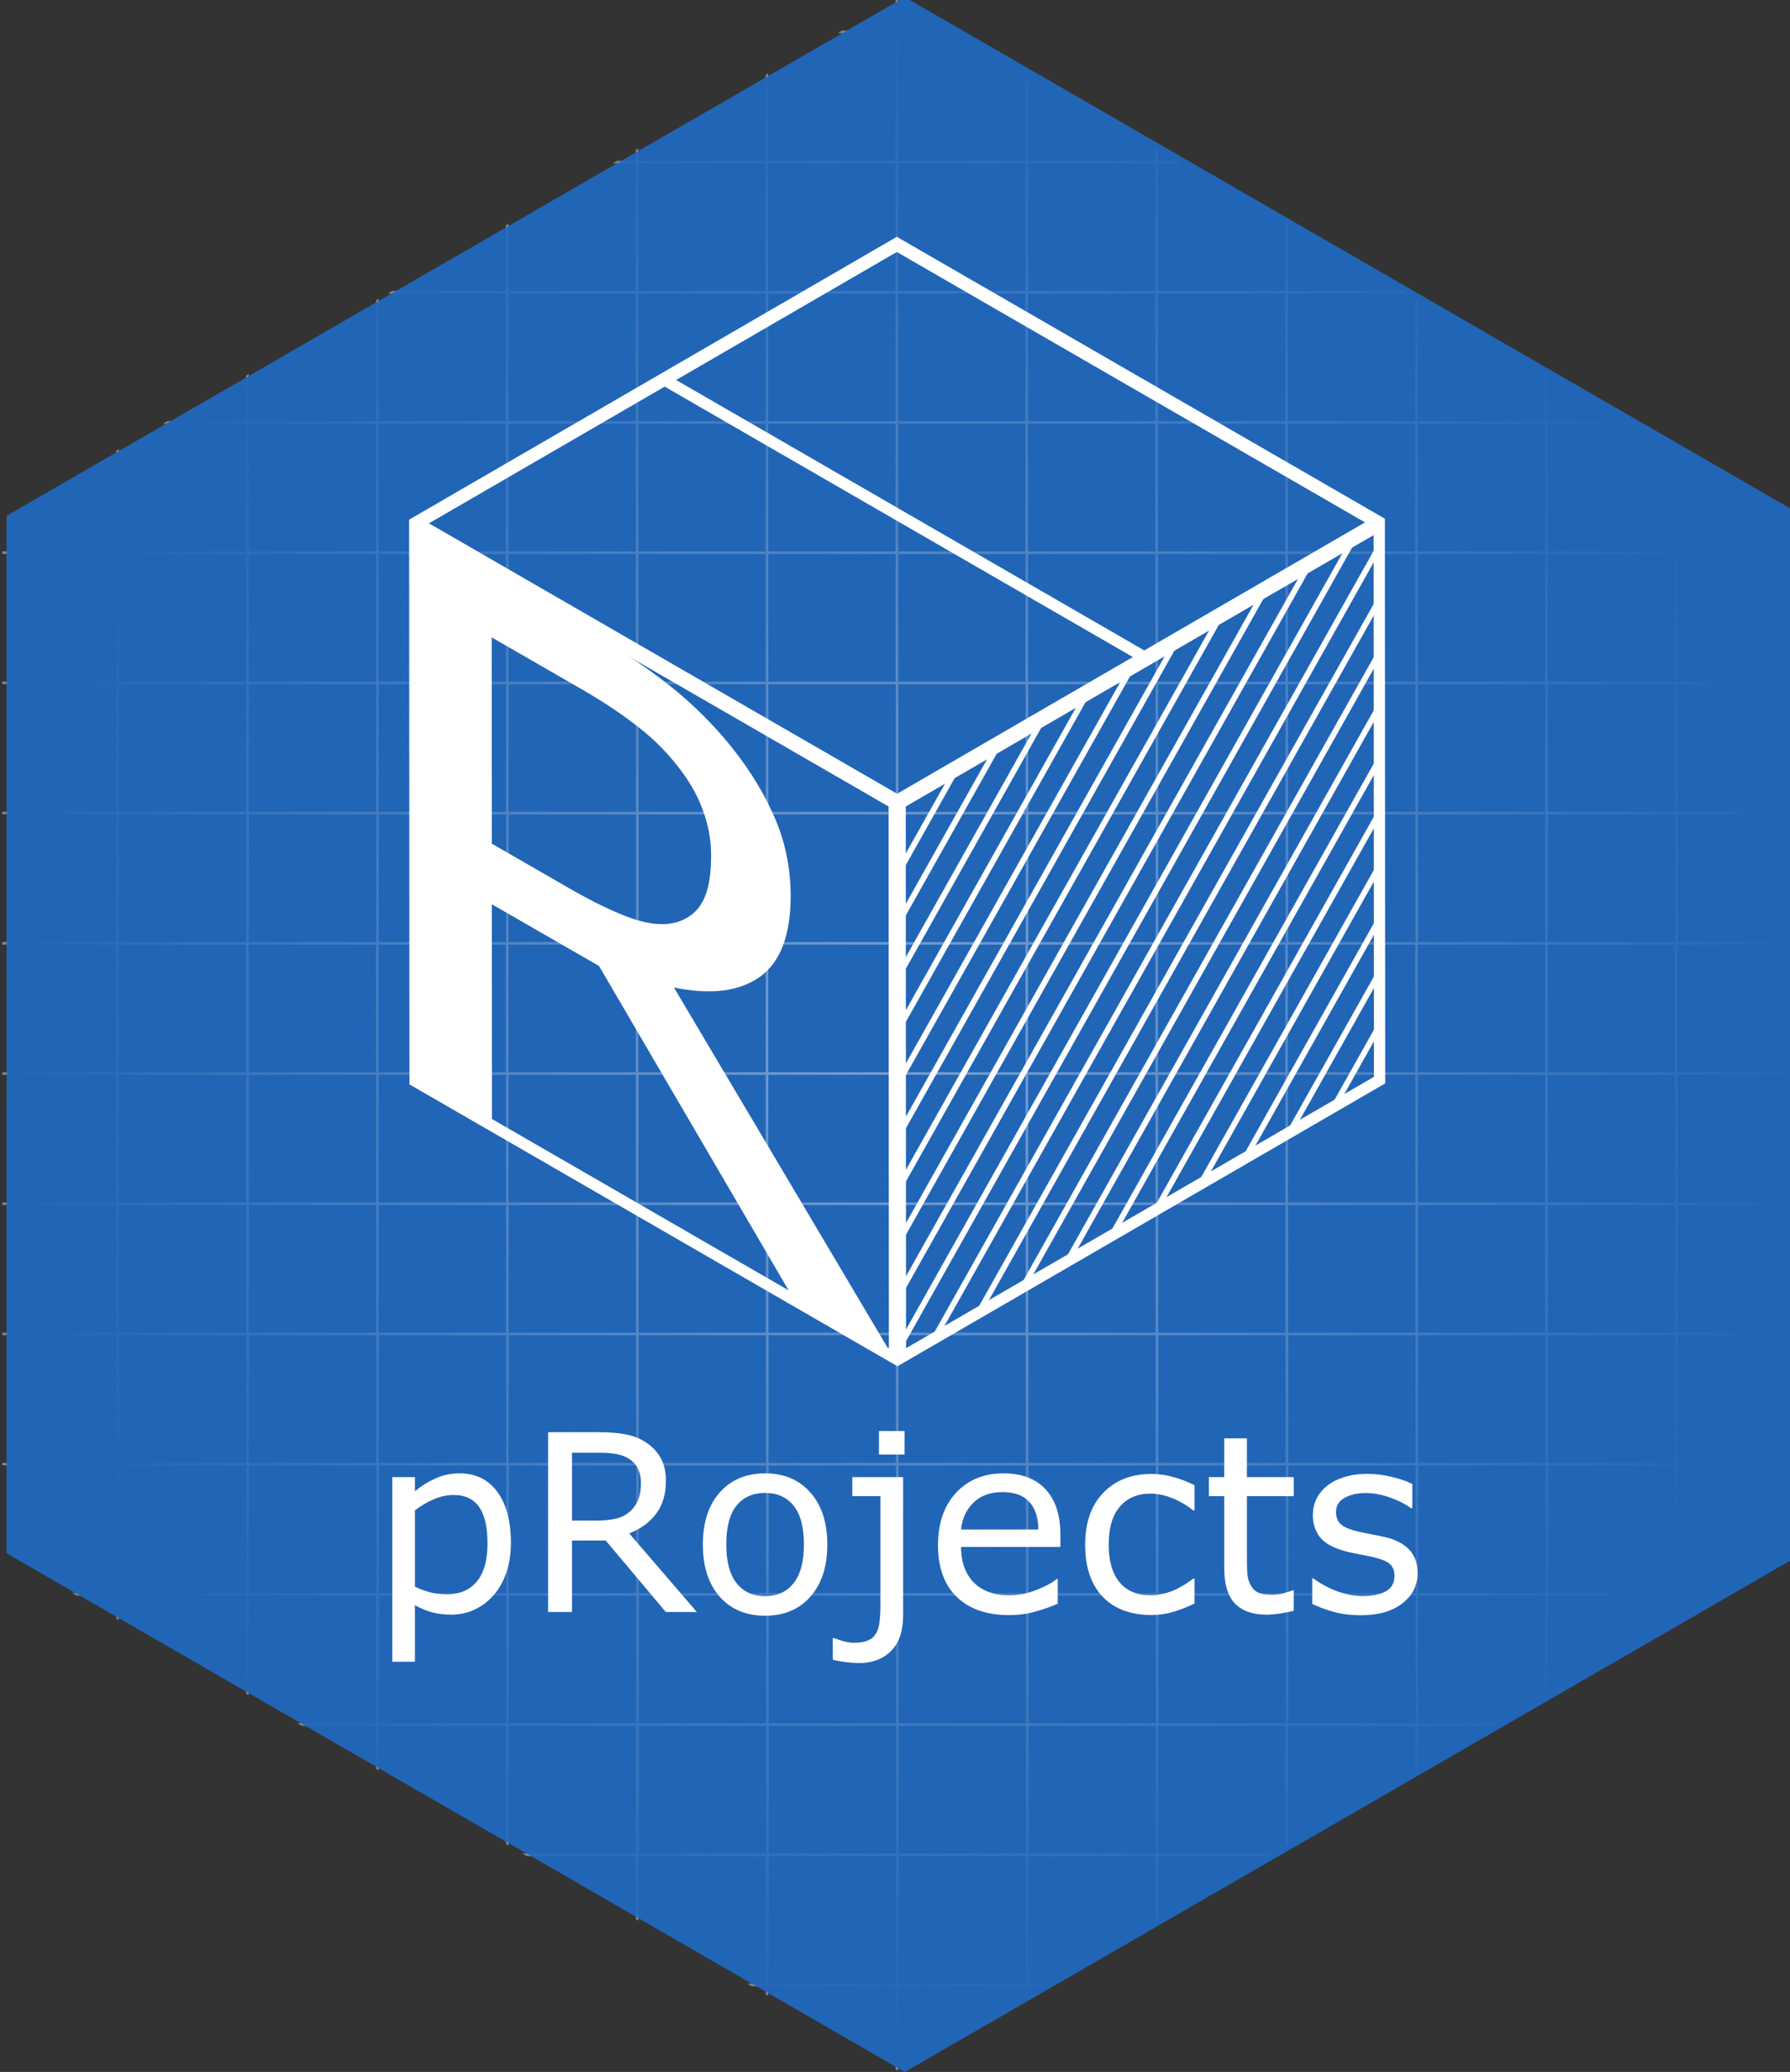 <?xml version="1.0" encoding="UTF-8" standalone="no"?>
<svg
   xmlns:dc="http://purl.org/dc/elements/1.1/"
   xmlns:cc="http://creativecommons.org/ns#"
   xmlns:rdf="http://www.w3.org/1999/02/22-rdf-syntax-ns#"
   xmlns:svg="http://www.w3.org/2000/svg"
   xmlns="http://www.w3.org/2000/svg"
   xmlns:xlink="http://www.w3.org/1999/xlink"
   id="svg8"
   version="1.1"
   viewBox="0 0 43.9 50.8"
   height="5.08cm"
   width="4.39cm">
  <rect x="0" y="0" width="43.9" height="50.8" fill="#333333" stroke="none"/>
  <defs
     id="defs2">
    <clipPath
       clipPathUnits="userSpaceOnUse"
       id="clipPath4593">
      <path
         d="M 568.84,82.636 403.233,178.249 237.627,82.636 l 0,-191.226 165.607,-95.613 165.607,95.613 z"
         id="path4595"
         style="opacity:1;vector-effect:none;fill:none;fill-opacity:1;stroke:#ffffff;stroke-width:2.117;stroke-linecap:butt;stroke-linejoin:miter;stroke-miterlimit:4;stroke-dasharray:none;stroke-dashoffset:0;stroke-opacity:1;paint-order:normal" />
    </clipPath>
    <clipPath
       clipPathUnits="userSpaceOnUse"
       id="clipPath4955">
      <path
         style="opacity:1;vector-effect:none;fill:#ff00ff;fill-opacity:1;stroke:none;stroke-width:2.117;stroke-linecap:butt;stroke-linejoin:miter;stroke-miterlimit:4;stroke-dasharray:none;stroke-dashoffset:0;stroke-opacity:1;paint-order:normal"
         d="m 401.489,-46.326 c 0,33.333 0,66.667 0,100 28.868,-16.667 57.735,-33.333 86.603,-50 0,-33.333 0,-66.667 0,-100 -28.868,16.667 -57.735,33.333 -86.603,50 z"
         id="path4957" />
    </clipPath>
    <clipPath
       clipPathUnits="userSpaceOnUse"
       id="clipPath4955-9">
      <path
         style="opacity:1;vector-effect:none;fill:#ff00ff;fill-opacity:1;stroke:none;stroke-width:2.117;stroke-linecap:butt;stroke-linejoin:miter;stroke-miterlimit:4;stroke-dasharray:none;stroke-dashoffset:0;stroke-opacity:1;paint-order:normal"
         d="m 401.489,-46.326 c 0,33.333 0,66.667 0,100 28.868,-16.667 57.735,-33.333 86.603,-50 0,-33.333 0,-66.667 0,-100 -28.868,16.667 -57.735,33.333 -86.603,50 z"
         id="path4957-1" />
    </clipPath>
    <clipPath
       clipPathUnits="userSpaceOnUse"
       id="clipPath4593-6">
      <path
         d="M 568.84,82.636 403.233,178.249 237.627,82.636 l 0,-191.226 165.607,-95.613 165.607,95.613 z"
         id="path4595-3"
         style="opacity:1;vector-effect:none;fill:none;fill-opacity:1;stroke:#ffffff;stroke-width:2.117;stroke-linecap:butt;stroke-linejoin:miter;stroke-miterlimit:4;stroke-dasharray:none;stroke-dashoffset:0;stroke-opacity:1;paint-order:normal" />
    </clipPath>
    <clipPath
       id="clipPath5252"
       clipPathUnits="userSpaceOnUse">
      <path
         id="path5254"
         d="M 340.652,-54.334 V 51.348 L 430.927,-0.773 V -105.014 Z"
         style="fill:#ffcc00;stroke:#000000;stroke-width:0.265px;stroke-linecap:butt;stroke-linejoin:miter;stroke-opacity:1" />
    </clipPath>
    <clipPath
       clipPathUnits="userSpaceOnUse"
       id="clipPath4593-6-9">
      <path
         d="M 568.84,82.636 403.233,178.249 237.627,82.636 l 0,-191.226 165.607,-95.613 165.607,95.613 z"
         id="path4595-3-5"
         style="opacity:1;vector-effect:none;fill:none;fill-opacity:1;stroke:#ffffff;stroke-width:2.117;stroke-linecap:butt;stroke-linejoin:miter;stroke-miterlimit:4;stroke-dasharray:none;stroke-dashoffset:0;stroke-opacity:1;paint-order:normal" />
    </clipPath>
    <radialGradient
       r="165.607"
       fy="-12.977"
       fx="403.233"
       cy="-12.977"
       cx="403.233"
       gradientTransform="matrix(1.011,0,0,1.138,-4.556,1.795)"
       gradientUnits="userSpaceOnUse"
       id="radialGradient1545"
       xlink:href="#linearGradient5490" />
    <linearGradient
       id="linearGradient5490">
      <stop
         id="stop5486"
         offset="0"
         style="stop-color:#2165b6;stop-opacity:0" />
      <stop
         id="stop5488"
         offset="1"
         style="stop-color:#2165b6;stop-opacity:1" />
    </linearGradient>
    <clipPath
       clipPathUnits="userSpaceOnUse"
       id="clipPath4593-6-9-0">
      <path
         d="M 568.84,82.636 403.233,178.249 237.627,82.636 l 0,-191.226 165.607,-95.613 165.607,95.613 z"
         id="path4595-3-5-3"
         style="opacity:1;vector-effect:none;fill:none;fill-opacity:1;stroke:#ffffff;stroke-width:2.117;stroke-linecap:butt;stroke-linejoin:miter;stroke-miterlimit:4;stroke-dasharray:none;stroke-dashoffset:0;stroke-opacity:1;paint-order:normal" />
    </clipPath>
  </defs>
  <g
     id="layer1"
     transform="translate(0,-246.2)">
    <rect
       transform="matrix(0.133,0,0,0.133,-31.44,273.291)"
       clip-path="url(#clipPath4593)"
       y="-297"
       x="0.132"
       height="594"
       width="841"
       id="rect1481"
       style="opacity:1;vector-effect:none;fill:#2165b6;fill-opacity:1;stroke:none;stroke-width:2.117;stroke-linecap:butt;stroke-linejoin:miter;stroke-miterlimit:4;stroke-dasharray:none;stroke-dashoffset:0;stroke-opacity:1;paint-order:normal" />
    <path
       id="path1483"
       d="m 22.005,246.167 -0.042,0.024 v 0.758 h -1.31 l -0.11,0.064 h 1.42 v 3.129 h -3.122 v -2.144 l -0.064,0.037 v 2.108 h -3.121 v -0.302 l -0.064,0.037 v 0.264 h -0.457 l -0.11,0.064 H 15.592 v 3.128 h -3.122 v -1.65 l -0.064,0.037 v 1.613 H 9.618 l -0.111,0.064 h 2.899 v 3.128 H 9.285 v -3 l -0.063,0.037 v 2.963 H 6.099 v -1.156 l -0.064,0.037 v 1.119 H 4.101 l -0.11,0.064 h 2.045 v 3.128 H 2.913 v -2.505 l -0.064,0.037 v 2.468 H 0.056 v 0.064 H 2.85 v 3.128 H 0.056 v 0.064 H 2.85 v 3.128 H 0.056 v 0.064 H 2.85 v 3.129 H 0.056 v 0.064 H 2.85 v 3.129 H 0.056 v 0.064 H 2.85 v 3.128 H 0.056 v 0.064 H 2.85 v 3.128 H 0.056 v 0.064 H 2.85 v 3.129 H 0.056 v 0.064 H 2.85 v 3.129 H 1.771 l 0.11,0.064 h 0.969 v 0.56 l 0.064,0.037 v -0.597 h 3.122 v 2.403 l 0.064,0.037 v -2.441 h 3.122 v 3.128 h -1.933 l 0.111,0.064 h 1.823 v 1.055 l 0.063,0.037 v -1.091 h 3.122 v 2.898 l 0.064,0.037 v -2.934 h 3.122 v 3.128 h -2.786 l 0.111,0.064 h 2.675 v 1.548 l 0.064,0.037 v -1.585 h 3.121 v 3.128 h -0.454 l 0.11,0.064 h 0.344 v 0.199 l 0.064,0.037 v -0.236 h 3.122 v 2.042 l 0.042,0.024 0.022,-0.012 v -2.054 h 3.122 v 0.248 l 0.064,-0.037 v -0.211 h 0.364 l 0.11,-0.064 h -0.475 v -3.128 h 3.122 v 1.597 l 0.064,-0.037 v -1.56 h 2.696 l 0.111,-0.064 h -2.806 v -3.128 h 3.122 v 2.946 l 0.064,-0.037 v -2.909 h 3.122 v 1.103 l 0.064,-0.037 v -1.066 h 1.842 l 0.111,-0.064 h -1.953 v -3.128 h 3.122 v 2.452 l 0.063,-0.037 v -2.415 h 3.122 v 0.609 l 0.064,-0.037 v -0.572 h 0.988 l 0.11,-0.064 h -1.098 v -3.129 h 2.814 v -0.064 h -2.814 v -3.129 h 2.814 v -0.064 h -2.814 v -3.128 h 2.814 v -0.064 h -2.814 v -3.128 h 2.814 v -0.064 h -2.814 v -3.129 h 2.814 v -0.064 h -2.814 v -3.129 h 2.814 v -0.064 h -2.814 v -3.128 h 2.814 v -0.064 h -2.814 v -3.128 h 2.814 v -0.064 h -2.814 v -2.48 l -0.064,-0.037 v 2.516 H 37.955 v -3.128 h 2.065 l -0.11,-0.064 H 37.955 v -1.131 l -0.063,-0.037 v 1.168 h -3.122 v -2.974 l -0.064,-0.037 v 3.011 h -3.122 v -3.128 h 2.919 l -0.111,-0.064 h -2.808 v -1.625 l -0.064,-0.037 v 1.661 h -3.122 v -3.128 h 0.587 l -0.11,-0.064 h -0.477 v -0.276 l -0.064,-0.037 v 0.313 H 25.213 v -2.119 l -0.064,-0.037 v 2.156 h -3.122 v -3.129 h 1.44 l -0.11,-0.064 h -1.33 v -0.77 z m -6.349,4.039 h 3.121 v 3.128 h -3.121 z m 3.185,0 h 3.122 v 3.128 h -3.122 z m 3.186,0 h 3.122 v 3.128 h -3.122 z m 3.186,0 h 3.122 v 3.128 h -3.122 z m -12.743,3.193 h 3.122 v 3.128 H 12.47 Z m 3.186,0 h 3.121 v 3.128 h -3.121 z m 3.185,0 h 3.122 v 3.128 h -3.122 z m 3.186,0 h 3.122 v 3.128 h -3.122 z m 3.186,0 h 3.122 v 3.128 h -3.122 z m 3.186,0 h 3.122 v 3.128 h -3.122 z m -22.3,3.192 h 3.122 v 3.128 H 6.099 Z m 3.186,0 h 3.122 v 3.128 H 9.285 Z m 3.186,0 h 3.122 v 3.128 H 12.47 Z m 3.186,0 h 3.121 v 3.128 h -3.121 z m 3.185,0 h 3.122 v 3.128 h -3.122 z m 3.186,0 h 3.122 v 3.128 h -3.122 z m 3.186,0 h 3.122 v 3.128 h -3.122 z m 3.186,0 h 3.122 v 3.128 h -3.122 z m 3.186,0 h 3.122 v 3.128 h -3.122 z m 3.186,0 h 3.122 v 3.128 h -3.122 z m -31.857,3.193 h 3.122 v 3.128 H 2.913 Z m 3.186,0 h 3.122 v 3.128 H 6.099 Z m 3.186,0 h 3.122 v 3.128 H 9.285 Z m 3.186,0 h 3.122 v 3.128 H 12.47 Z m 3.186,0 h 3.121 v 3.128 h -3.121 z m 3.185,0 h 3.122 v 3.128 h -3.122 z m 3.186,0 h 3.122 v 3.128 h -3.122 z m 3.186,0 h 3.122 v 3.128 h -3.122 z m 3.186,0 h 3.122 v 3.128 h -3.122 z m 3.186,0 h 3.122 v 3.128 h -3.122 z m 3.186,0 h 3.122 v 3.128 h -3.122 z m 3.186,0 h 3.122 v 3.128 h -3.122 z m -35.042,3.193 h 3.122 v 3.128 H 2.913 Z m 3.186,0 h 3.122 v 3.128 H 6.099 Z m 3.186,0 h 3.122 v 3.128 H 9.285 Z m 3.186,0 h 3.122 v 3.128 H 12.47 Z m 3.186,0 h 3.121 v 3.128 h -3.121 z m 3.185,0 h 3.122 v 3.128 h -3.122 z m 3.186,0 h 3.122 v 3.128 h -3.122 z m 3.186,0 h 3.122 v 3.128 h -3.122 z m 3.186,0 h 3.122 v 3.128 h -3.122 z m 3.186,0 h 3.122 v 3.128 h -3.122 z m 3.186,0 h 3.122 v 3.128 h -3.122 z m 3.186,0 h 3.122 v 3.128 h -3.122 z m -35.042,3.192 h 3.122 v 3.129 H 2.913 Z m 3.186,0 h 3.122 v 3.129 H 6.099 Z m 3.186,0 h 3.122 v 3.129 H 9.285 Z m 3.186,0 h 3.122 v 3.129 H 12.47 Z m 3.186,0 h 3.121 v 3.129 h -3.121 z m 3.185,0 h 3.122 v 3.129 h -3.122 z m 3.186,0 h 3.122 v 3.129 h -3.122 z m 3.186,0 h 3.122 v 3.129 h -3.122 z m 3.186,0 h 3.122 v 3.129 h -3.122 z m 3.186,0 h 3.122 v 3.129 h -3.122 z m 3.186,0 h 3.122 v 3.129 h -3.122 z m 3.186,0 h 3.122 v 3.129 H 37.955 Z M 2.913,269.36 h 3.122 v 3.129 H 2.913 Z m 3.186,0 h 3.122 v 3.129 H 6.099 Z m 3.186,0 h 3.122 v 3.129 H 9.285 Z m 3.186,0 h 3.122 v 3.129 H 12.47 Z m 3.186,0 h 3.121 v 3.129 h -3.121 z m 3.185,0 h 3.122 v 3.129 h -3.122 z m 3.186,0 h 3.122 v 3.129 h -3.122 z m 3.186,0 h 3.122 v 3.129 h -3.122 z m 3.186,0 h 3.122 v 3.129 h -3.122 z m 3.186,0 h 3.122 v 3.129 h -3.122 z m 3.186,0 h 3.122 v 3.129 h -3.122 z m 3.186,0 h 3.122 v 3.129 h -3.122 z m -35.042,3.193 h 3.122 v 3.128 H 2.913 Z m 3.186,0 h 3.122 v 3.128 H 6.099 Z m 3.186,0 h 3.122 v 3.128 H 9.285 Z m 3.186,0 h 3.122 v 3.128 H 12.47 Z m 3.186,0 h 3.121 v 3.128 h -3.121 z m 3.185,0 h 3.122 v 3.128 h -3.122 z m 3.186,0 h 3.122 v 3.128 h -3.122 z m 3.186,0 h 3.122 v 3.128 h -3.122 z m 3.186,0 h 3.122 v 3.128 h -3.122 z m 3.186,0 h 3.122 v 3.128 h -3.122 z m 3.186,0 h 3.122 v 3.128 h -3.122 z m 3.186,0 h 3.122 v 3.128 h -3.122 z m -35.042,3.193 h 3.122 v 3.128 H 2.913 Z m 3.186,0 h 3.122 v 3.128 H 6.099 Z m 3.186,0 h 3.122 v 3.128 H 9.285 Z m 3.186,0 h 3.122 v 3.128 H 12.47 Z m 3.186,0 h 3.121 v 3.128 h -3.121 z m 3.185,0 h 3.122 v 3.128 h -3.122 z m 3.186,0 h 3.122 v 3.128 h -3.122 z m 3.186,0 h 3.122 v 3.128 h -3.122 z m 3.186,0 h 3.122 v 3.128 h -3.122 z m 3.186,0 h 3.122 v 3.128 h -3.122 z m 3.186,0 h 3.122 v 3.128 h -3.122 z m 3.186,0 h 3.122 v 3.128 h -3.122 z m -35.042,3.192 h 3.122 v 3.129 H 2.913 Z m 3.186,0 h 3.122 v 3.129 H 6.099 Z m 3.186,0 h 3.122 v 3.129 H 9.285 Z m 3.186,0 h 3.122 v 3.129 H 12.47 Z m 3.186,0 h 3.121 v 3.129 h -3.121 z m 3.185,0 h 3.122 v 3.129 h -3.122 z m 3.186,0 h 3.122 v 3.129 h -3.122 z m 3.186,0 h 3.122 v 3.129 h -3.122 z m 3.186,0 h 3.122 v 3.129 h -3.122 z m 3.186,0 h 3.122 v 3.129 h -3.122 z m 3.186,0 h 3.122 v 3.129 h -3.122 z m 3.186,0 h 3.122 v 3.129 h -3.122 z m -35.042,3.193 h 3.122 v 3.129 H 2.913 Z m 3.186,0 h 3.122 v 3.129 H 6.099 Z m 3.186,0 h 3.122 v 3.129 H 9.285 Z m 3.186,0 h 3.122 v 3.129 H 12.47 Z m 3.186,0 h 3.121 v 3.129 h -3.121 z m 3.185,0 h 3.122 v 3.129 h -3.122 z m 3.186,0 h 3.122 v 3.129 h -3.122 z m 3.186,0 h 3.122 v 3.129 h -3.122 z m 3.186,0 h 3.122 v 3.129 h -3.122 z m 3.186,0 h 3.122 v 3.129 h -3.122 z m 3.186,0 h 3.122 v 3.129 h -3.122 z m 3.186,0 h 3.122 v 3.129 h -3.122 z m -28.671,3.193 h 3.122 v 3.128 H 9.285 Z m 3.186,0 h 3.122 v 3.128 H 12.47 Z m 3.186,0 h 3.121 v 3.128 h -3.121 z m 3.185,0 h 3.122 v 3.128 h -3.122 z m 3.186,0 h 3.122 v 3.128 h -3.122 z m 3.186,0 h 3.122 v 3.128 h -3.122 z m 3.186,0 h 3.122 v 3.128 h -3.122 z m 3.186,0 h 3.122 v 3.128 h -3.122 z m -15.928,3.193 h 3.121 v 3.128 h -3.121 z m 3.185,0 h 3.122 v 3.128 h -3.122 z m 3.186,0 h 3.122 v 3.128 h -3.122 z m 3.186,0 h 3.122 v 3.128 h -3.122 z m -6.371,3.193 h 3.122 v 3.128 h -3.122 z m 3.186,0 h 3.122 v 3.128 h -3.122 z"
       clip-path="none"
       style="color:#000000;font-style:normal;font-variant:normal;font-weight:normal;font-stretch:normal;font-size:medium;line-height:normal;font-family:sans-serif;font-variant-ligatures:normal;font-variant-position:normal;font-variant-caps:normal;font-variant-numeric:normal;font-variant-alternates:normal;font-feature-settings:normal;text-indent:0;text-align:start;text-decoration:none;text-decoration-line:none;text-decoration-style:solid;text-decoration-color:#000000;letter-spacing:normal;word-spacing:normal;text-transform:none;writing-mode:lr-tb;direction:ltr;text-orientation:mixed;dominant-baseline:auto;baseline-shift:baseline;text-anchor:start;white-space:normal;shape-padding:0;clip-rule:nonzero;display:inline;overflow:visible;visibility:visible;opacity:1;isolation:auto;mix-blend-mode:normal;color-interpolation:sRGB;color-interpolation-filters:linearRGB;solid-color:#000000;solid-opacity:1;vector-effect:none;fill:#ffffff;fill-opacity:0.394;fill-rule:nonzero;stroke:none;stroke-width:0.064px;stroke-linecap:butt;stroke-linejoin:miter;stroke-miterlimit:4;stroke-dasharray:none;stroke-dashoffset:0;stroke-opacity:1;color-rendering:auto;image-rendering:auto;shape-rendering:auto;text-rendering:auto;enable-background:accumulate" />
    <rect
       style="opacity:1;vector-effect:none;fill:url(#radialGradient1545);fill-opacity:1;stroke:none;stroke-width:2.117;stroke-linecap:butt;stroke-linejoin:miter;stroke-miterlimit:4;stroke-dasharray:none;stroke-dashoffset:0;stroke-opacity:1;paint-order:normal"
       id="rect1485"
       width="841"
       height="594"
       x="0.132"
       y="-297"
       clip-path="url(#clipPath4593-6-9-0)"
       transform="matrix(0.133,0,0,0.133,-31.44,273.291)" />
    <g
       transform="matrix(0.133,0,0,0.133,-32.361,270.469)"
       id="text1499"
       style="font-style:normal;font-weight:normal;font-size:45.588px;line-height:1.25;font-family:sans-serif;letter-spacing:0px;word-spacing:0px;fill:#ffffff;fill-opacity:1;stroke:none;stroke-width:6.615;stroke-miterlimit:4;stroke-dasharray:none;stroke-opacity:1;paint-order:markers stroke fill"
       aria-label="starters">
      <path
         id="path998"
         style="fill:#ffffff;stroke:none;stroke-width:6.615;stroke-miterlimit:4;stroke-dasharray:none;stroke-opacity:1;paint-order:markers stroke fill"
         d="m 337.529,101.956 q 0,3.027 -0.868,5.543 -0.868,2.493 -2.449,4.229 -1.469,1.647 -3.473,2.56 -1.981,0.89 -4.207,0.89 -1.937,0 -3.517,-0.423 -1.558,-0.423 -3.183,-1.313 v 10.418 h -4.185 V 89.824 h 4.185 v 2.604 q 1.669,-1.402 3.74,-2.337 2.092,-0.957 4.452,-0.957 4.496,0 6.99,3.406 2.515,3.383 2.515,9.416 z m -4.318,0.111 q 0,-4.496 -1.536,-6.722 -1.536,-2.226 -4.719,-2.226 -1.803,0 -3.628,0.779 -1.825,0.779 -3.495,2.048 v 14.09 q 1.781,0.801 3.05,1.091 1.291,0.289 2.916,0.289 3.495,0 5.454,-2.36 1.959,-2.36 1.959,-6.99 z" />
      <path
         id="path1000"
         style="fill:#ffffff;stroke:none;stroke-width:6.615;stroke-miterlimit:4;stroke-dasharray:none;stroke-opacity:1;paint-order:markers stroke fill"
         d="m 371.81,114.689 h -5.721 L 355.003,101.511 h -6.21 v 13.178 H 344.385 V 81.544 h 9.282 q 3.005,0 5.008,0.401 2.003,0.378 3.606,1.38 1.803,1.135 2.805,2.872 1.024,1.714 1.024,4.363 0,3.584 -1.803,6.01 -1.803,2.404 -4.964,3.628 z M 361.503,90.871 q 0,-1.425 -0.512,-2.515 -0.49,-1.113 -1.647,-1.87 -0.957,-0.646 -2.271,-0.89 -1.313,-0.267 -3.094,-0.267 h -5.187 v 12.51 h 4.452 q 2.092,0 3.651,-0.356 1.558,-0.378 2.649,-1.38 1.002,-0.935 1.469,-2.137 0.49,-1.224 0.49,-3.094 z" />
      <path
         id="path1002"
         style="fill:#ffffff;stroke:none;stroke-width:6.615;stroke-miterlimit:4;stroke-dasharray:none;stroke-opacity:1;paint-order:markers stroke fill"
         d="m 395.872,102.268 q 0,6.077 -3.116,9.594 -3.116,3.517 -8.347,3.517 -5.276,0 -8.392,-3.517 -3.094,-3.517 -3.094,-9.594 0,-6.077 3.094,-9.594 3.116,-3.539 8.392,-3.539 5.231,0 8.347,3.539 3.116,3.517 3.116,9.594 z m -4.318,0 q 0,-4.83 -1.892,-7.168 -1.892,-2.36 -5.253,-2.36 -3.406,0 -5.298,2.36 -1.87,2.337 -1.87,7.168 0,4.675 1.892,7.101 1.892,2.404 5.276,2.404 3.339,0 5.231,-2.382 1.914,-2.404 1.914,-7.123 z" />
      <path
         id="path1004"
         style="fill:#ffffff;stroke:none;stroke-width:6.615;stroke-miterlimit:4;stroke-dasharray:none;stroke-opacity:1;paint-order:markers stroke fill"
         d="m 410.119,85.662 h -4.719 v -4.341 h 4.719 z m -0.267,29.628 q 0,4.363 -2.226,6.589 -2.226,2.226 -5.966,2.226 -0.89,0 -2.36,-0.178 -1.447,-0.178 -2.426,-0.445 v -3.985 h 0.223 q 0.623,0.245 1.669,0.556 1.068,0.312 2.07,0.312 1.603,0 2.582,-0.445 0.979,-0.445 1.469,-1.336 0.49,-0.89 0.623,-2.159 0.156,-1.247 0.156,-3.05 V 93.341 h -5.187 v -3.517 h 9.371 z" />
      <path
         id="path1006"
         style="fill:#ffffff;stroke:none;stroke-width:6.615;stroke-miterlimit:4;stroke-dasharray:none;stroke-opacity:1;paint-order:markers stroke fill"
         d="m 438.856,102.691 h -18.32 q 0,2.293 0.69,4.007 0.69,1.692 1.892,2.782 1.158,1.068 2.738,1.603 1.603,0.534 3.517,0.534 2.538,0 5.097,-1.002 2.582,-1.024 3.673,-2.003 h 0.223 v 4.563 q -2.115,0.89 -4.318,1.491 -2.204,0.601 -4.63,0.601 -6.188,0 -9.661,-3.339 -3.473,-3.361 -3.473,-9.527 0,-6.099 3.317,-9.683 3.339,-3.584 8.77,-3.584 5.031,0 7.746,2.938 2.738,2.938 2.738,8.347 z m -4.074,-3.205 q -0.022,-3.294 -1.669,-5.097 -1.625,-1.803 -4.964,-1.803 -3.361,0 -5.365,1.981 -1.981,1.981 -2.248,4.919 z" />
      <path
         id="path1008"
         style="fill:#ffffff;stroke:none;stroke-width:6.615;stroke-miterlimit:4;stroke-dasharray:none;stroke-opacity:1;paint-order:markers stroke fill"
         d="m 463.587,113.13 q -2.092,1.002 -3.985,1.558 -1.87,0.556 -3.985,0.556 -2.693,0 -4.942,-0.779 -2.248,-0.801 -3.851,-2.404 -1.625,-1.603 -2.515,-4.051 -0.89,-2.449 -0.89,-5.721 0,-6.099 3.339,-9.572 3.361,-3.473 8.859,-3.473 2.137,0 4.185,0.601 2.07,0.601 3.784,1.469 v 4.652 h -0.223 q -1.914,-1.491 -3.962,-2.293 -2.026,-0.801 -3.962,-0.801 -3.562,0 -5.632,2.404 -2.048,2.382 -2.048,7.012 0,4.496 2.003,6.923 2.026,2.404 5.676,2.404 1.269,0 2.582,-0.334 1.313,-0.334 2.36,-0.868 0.913,-0.467 1.714,-0.979 0.801,-0.534 1.269,-0.913 h 0.223 z" />
      <path
         id="path1010"
         style="fill:#ffffff;stroke:none;stroke-width:6.615;stroke-miterlimit:4;stroke-dasharray:none;stroke-opacity:1;paint-order:markers stroke fill"
         d="m 481.884,114.466 q -1.18,0.312 -2.582,0.512 -1.38,0.2 -2.471,0.2 -3.806,0 -5.788,-2.048 -1.981,-2.048 -1.981,-6.567 V 93.341 h -2.827 v -3.517 h 2.827 v -7.145 h 4.185 v 7.145 h 8.637 v 3.517 h -8.637 v 11.33 q 0,1.959 0.089,3.072 0.089,1.091 0.623,2.048 0.49,0.89 1.336,1.313 0.868,0.401 2.627,0.401 1.024,0 2.137,-0.289 1.113,-0.312 1.603,-0.512 h 0.223 z" />
      <path
         id="path1012"
         style="fill:#ffffff;stroke:none;stroke-width:6.615;stroke-miterlimit:4;stroke-dasharray:none;stroke-opacity:1;paint-order:markers stroke fill"
         d="m 504.723,107.521 q 0,3.406 -2.827,5.587 -2.805,2.181 -7.68,2.181 -2.76,0 -5.075,-0.646 -2.293,-0.668 -3.851,-1.447 v -4.697 h 0.223 q 1.981,1.491 4.407,2.382 2.426,0.868 4.652,0.868 2.76,0 4.318,-0.89 1.558,-0.89 1.558,-2.805 0,-1.469 -0.846,-2.226 -0.846,-0.757 -3.25,-1.291 -0.89,-0.2 -2.337,-0.467 -1.425,-0.267 -2.604,-0.579 -3.272,-0.868 -4.652,-2.538 -1.358,-1.692 -1.358,-4.14 0,-1.536 0.623,-2.894 0.646,-1.358 1.937,-2.426 1.247,-1.046 3.161,-1.647 1.937,-0.623 4.318,-0.623 2.226,0 4.496,0.556 2.293,0.534 3.806,1.313 v 4.474 h -0.223 q -1.603,-1.18 -3.895,-1.981 -2.293,-0.824 -4.496,-0.824 -2.293,0 -3.873,0.89 -1.58,0.868 -1.58,2.604 0,1.536 0.957,2.315 0.935,0.779 3.027,1.269 1.158,0.267 2.582,0.534 1.447,0.267 2.404,0.49 2.916,0.668 4.496,2.293 1.58,1.647 1.58,4.363 z" />
    </g>
    <path
       style="opacity:1;vector-effect:none;fill:#ffffff;fill-opacity:1;stroke:none;stroke-width:0.293;stroke-linecap:butt;stroke-linejoin:miter;stroke-miterlimit:4;stroke-dasharray:none;stroke-dashoffset:0;stroke-opacity:1;paint-order:normal"
       d="m 21.995,252.006 -11.961,6.935 0.008,13.846 11.969,6.911 11.961,-6.935 -0.008,-13.846 z m 1.52e-4,0.372 11.482,6.63 -11.475,6.653 -11.482,-6.63 z m -11.684,6.966 11.482,6.63 0.007,13.282 -11.483,-6.63 z m 23.378,-0.024 0.007,13.282 -11.475,6.653 -0.007,-13.282 z"
       id="path1489" />
    <g
       id="g1493"
       style="font-style:normal;font-weight:normal;font-size:123.789px;line-height:1.25;font-family:sans-serif;letter-spacing:0px;word-spacing:0px;fill:#ffffff;fill-opacity:1;stroke:none;stroke-width:3.095"
       aria-label="R"
       transform="matrix(-0.134,1.3540166e-4,-7.5861573e-5,-0.134,63.571,266.361)">
      <path
         id="path1491"
         style="fill:#ffffff;stroke-width:3.095"
         d="m 311.713,-96.326 c 0,0 18.066,10.43 18.066,10.43 0,0 35.007,59.969 35.007,59.969 0,0 19.612,11.323 19.612,11.323 0,0 0,-39.758 0,-39.758 0,0 13.918,8.036 13.918,8.036 0,0 0,100 0,100 0,0 -29.313,-16.924 -29.313,-16.924 -6.326,-3.653 -11.599,-7.099 -15.816,-10.34 -4.218,-3.196 -8.014,-6.776 -11.388,-10.739 -3.796,-4.475 -6.748,-9.067 -8.857,-13.777 -2.156,-4.692 -3.234,-9.702 -3.234,-15.03 0,-7.208 1.898,-12.157 5.694,-14.846 3.796,-2.644 9.021,-3.276 15.676,-1.897 0,0 -39.365,-66.448 -39.365,-66.448 m 32.546,90.651 c 0,2.865 0.539,5.706 1.617,8.522 1.031,2.834 2.765,5.715 5.202,8.645 2.015,2.462 4.405,4.737 7.17,6.826 2.765,2.134 6.022,4.283 9.771,6.447 0,0 16.379,9.456 16.379,9.456 0,0 0,-37.743 0,-37.743 0,0 -14.059,-8.117 -14.059,-8.117 -4.405,-2.543 -8.248,-4.404 -11.528,-5.581 -3.28,-1.133 -6.069,-1.355 -8.365,-0.666 -2.109,0.663 -3.655,1.919 -4.639,3.769 -1.031,1.867 -1.546,4.681 -1.546,8.442 0,0 0,0 0,0" />
    </g>
    <path
       style="opacity:1;vector-effect:none;fill:none;fill-opacity:1;stroke:#ffffff;stroke-width:0.281;stroke-linecap:butt;stroke-linejoin:miter;stroke-miterlimit:4;stroke-dasharray:none;stroke-dashoffset:0;stroke-opacity:1;paint-order:normal"
       d="m 16.348,255.544 11.636,6.719"
       id="path1495" />
    <path
       id="path5280"
       d="m 33.388,259.221 -0.238,0.138 -11.106,19.751 5.8e-4,0.285 z m 0.437,0.241 -11.041,19.636 0.237,-0.136 10.805,-19.216 z m -1.524,0.386 -0.238,0.138 -10.021,17.822 5.79e-4,0.285 z m -1.087,0.627 -0.238,0.138 -8.936,15.893 5.8e-4,0.285 z m 2.617,0.282 -9.964,17.721 0.237,-0.136 9.728,-17.301 z m -3.704,0.345 -0.238,0.138 -7.852,13.964 5.79e-4,0.285 z m -1.087,0.627 -0.238,0.138 -6.767,12.035 5.79e-4,0.285 z m 4.797,0.323 -8.887,15.805 0.237,-0.136 8.651,-15.385 z m -5.884,0.305 -0.238,0.138 -5.683,10.106 5.79e-4,0.285 z m -1.087,0.627 -0.238,0.138 -4.598,8.178 5.79e-4,0.285 z m 6.976,0.364 -7.81,13.89 0.237,-0.136 7.574,-13.47 z m -8.063,0.264 -0.238,0.138 -3.513,6.249 5.79e-4,0.285 z m -1.087,0.627 -0.238,0.138 -2.429,4.32 5.79e-4,0.285 z m 9.156,0.404 -6.733,11.975 0.237,-0.136 6.497,-11.555 z m -10.184,0.189 -0.238,0.138 -1.403,2.495 5.79e-4,0.285 z m 10.19,1.106 -5.656,10.059 0.237,-0.136 5.42,-9.639 z m 0.006,1.296 -4.579,8.144 0.237,-0.136 4.343,-7.724 z m 0.006,1.296 -3.502,6.229 0.237,-0.136 3.266,-5.809 z m 0.006,1.296 -2.425,4.313 0.237,-0.136 2.189,-3.893 z m 0.006,1.296 -1.348,2.398 0.237,-0.136 1.112,-1.978 z"
       style="color:#000000;font-style:normal;font-variant:normal;font-weight:normal;font-stretch:normal;font-size:medium;line-height:normal;font-family:sans-serif;font-variant-ligatures:normal;font-variant-position:normal;font-variant-caps:normal;font-variant-numeric:normal;font-variant-alternates:normal;font-feature-settings:normal;text-indent:0;text-align:start;text-decoration:none;text-decoration-line:none;text-decoration-style:solid;text-decoration-color:#000000;letter-spacing:normal;word-spacing:normal;text-transform:none;writing-mode:lr-tb;direction:ltr;text-orientation:mixed;dominant-baseline:auto;baseline-shift:baseline;text-anchor:start;white-space:normal;shape-padding:0;clip-rule:nonzero;display:inline;overflow:visible;visibility:visible;opacity:1;isolation:auto;mix-blend-mode:normal;color-interpolation:sRGB;color-interpolation-filters:linearRGB;solid-color:#000000;solid-opacity:1;vector-effect:none;fill:#ffffff;fill-opacity:1;fill-rule:nonzero;stroke:none;stroke-width:0.14;stroke-linecap:butt;stroke-linejoin:miter;stroke-miterlimit:4;stroke-dasharray:none;stroke-dashoffset:0;stroke-opacity:1;color-rendering:auto;image-rendering:auto;shape-rendering:auto;text-rendering:auto;enable-background:accumulate" />
  </g>
</svg>
